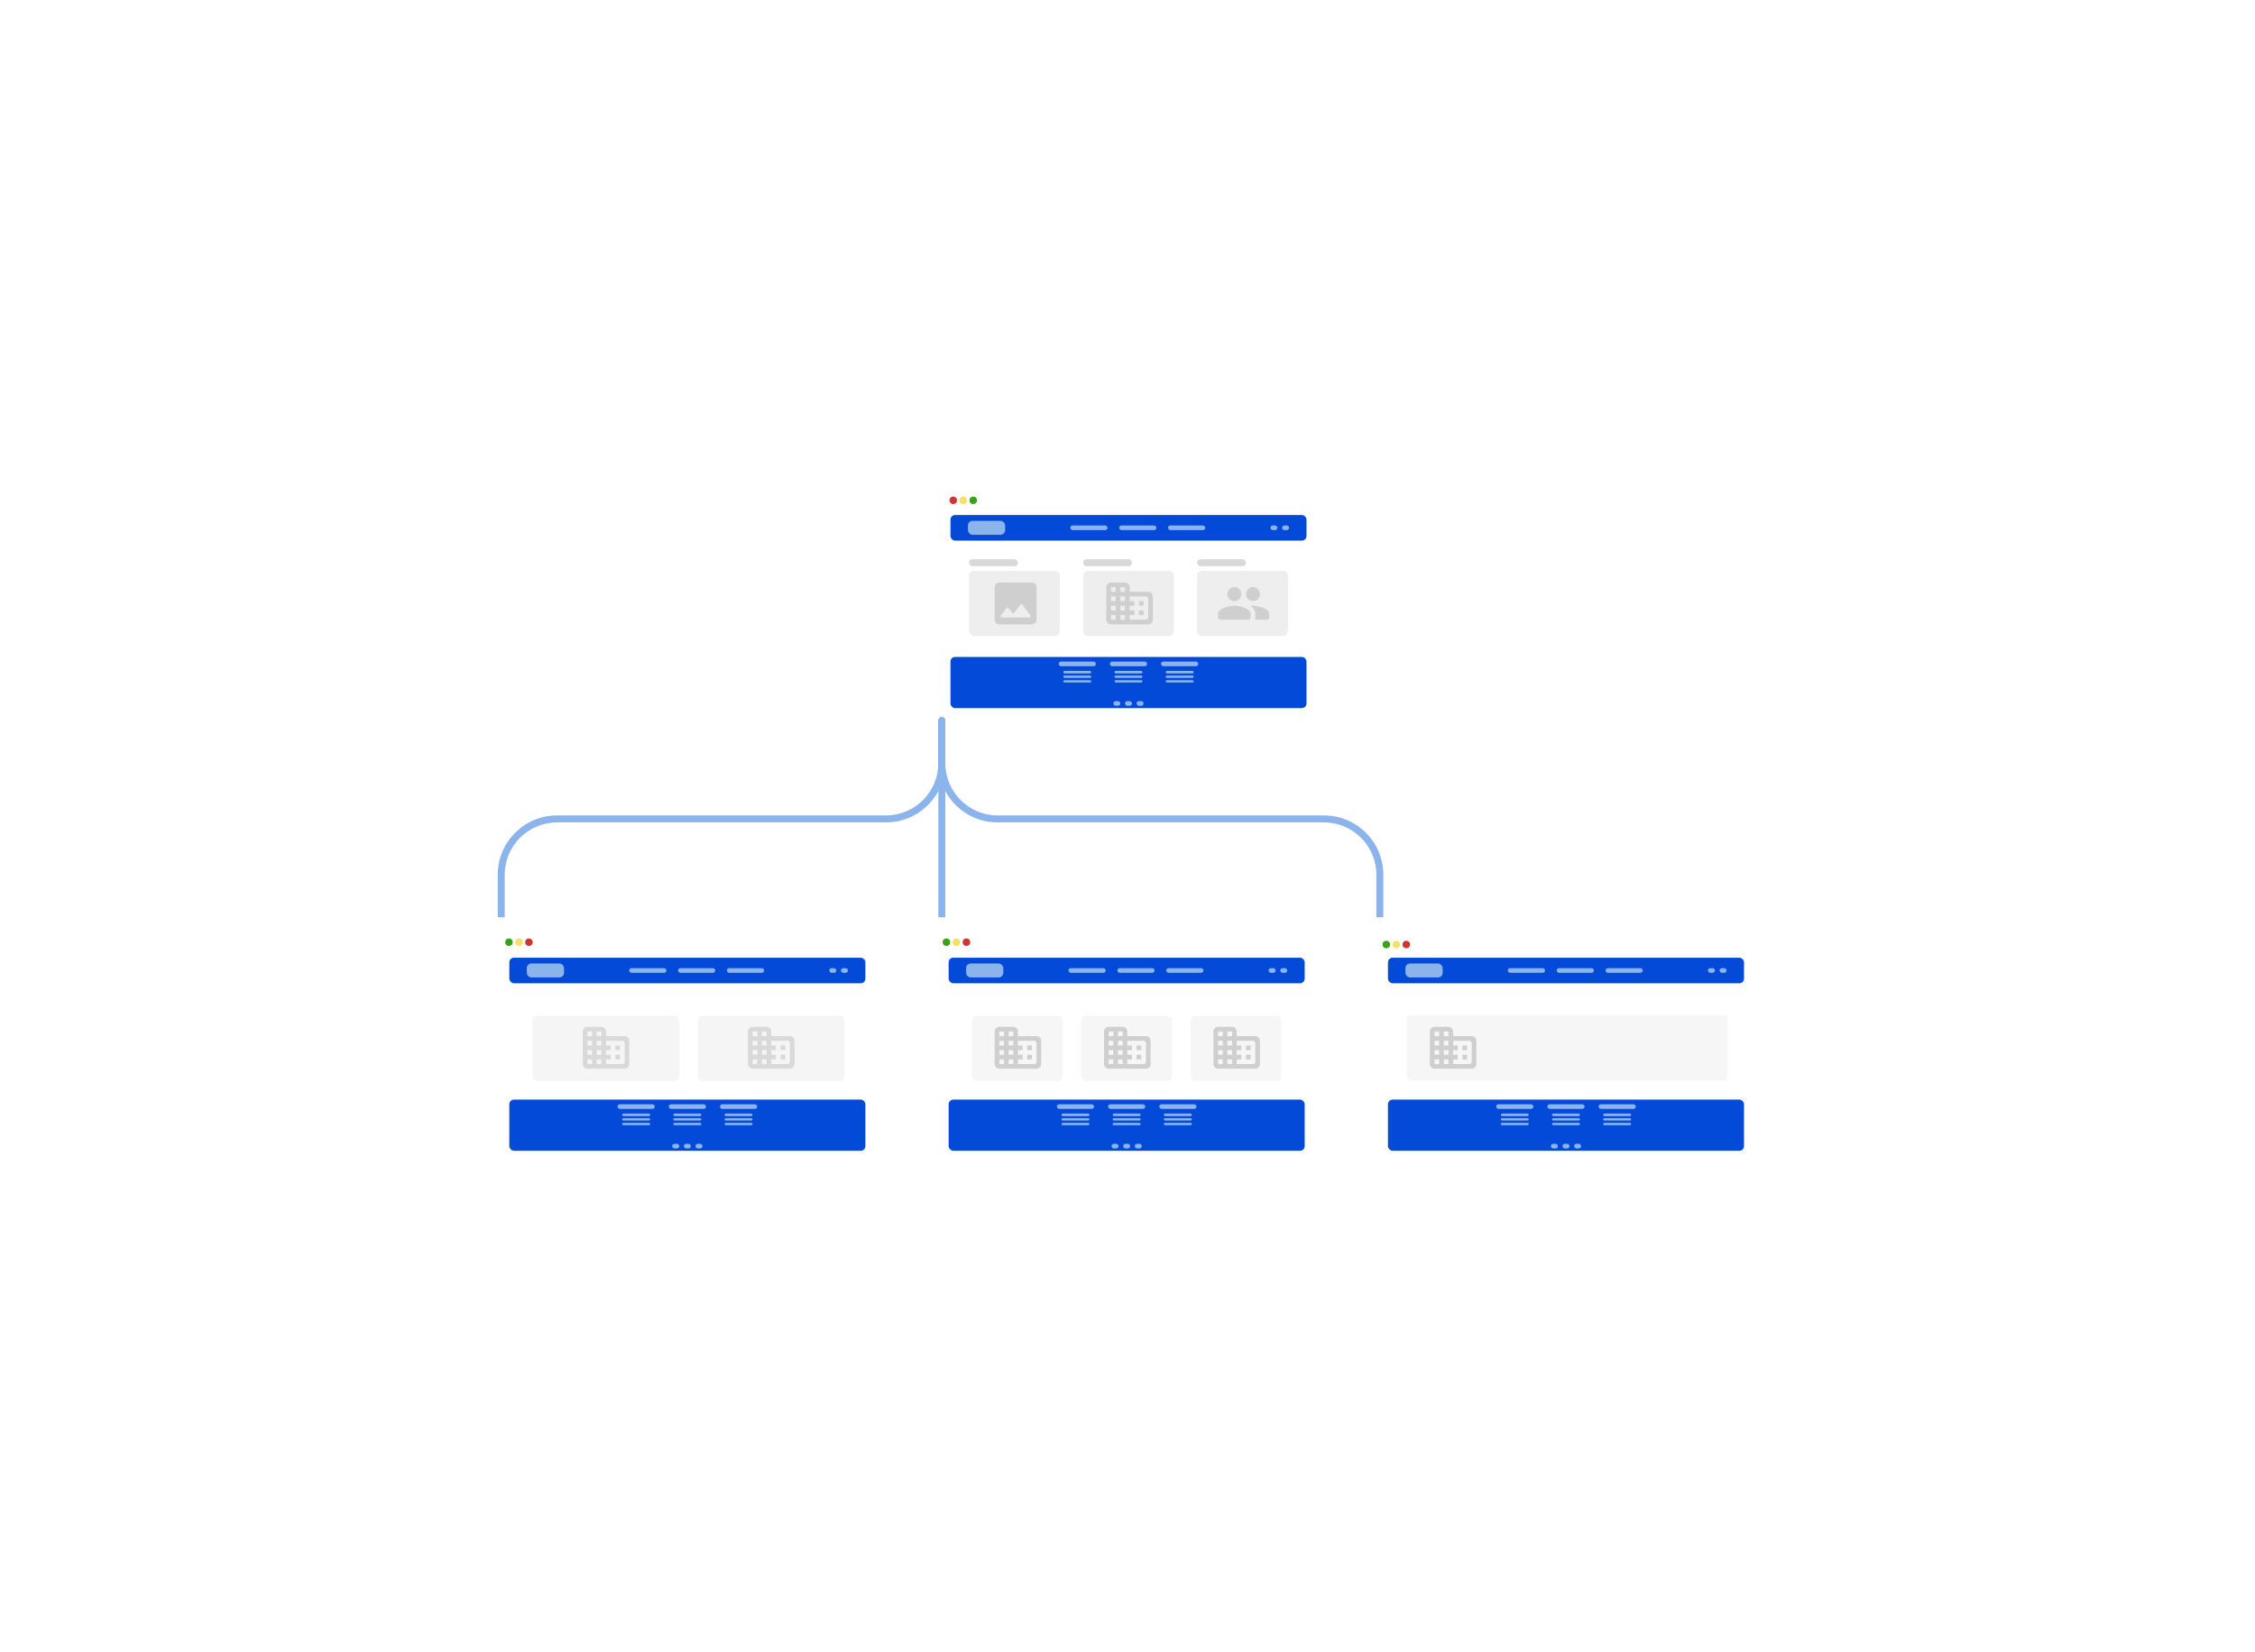 <svg width="969" height="710" viewBox="0 0 969 710" fill="none" xmlns="http://www.w3.org/2000/svg">
<g filter="url(#filter0_d_1619_6970)">
<rect x="320.328" y="208" width="168.777" height="97.725" rx="4.599" fill="white" fill-opacity="0.75" shape-rendering="crispEdges"/>
<circle cx="329.524" cy="211.679" r="1.61" fill="#CF352F"/>
<circle cx="333.813" cy="211.679" r="1.61" fill="#F7E064"/>
<circle cx="338.11" cy="211.679" r="1.61" fill="#38A413"/>
<g clip-path="url(#clip0_1619_6970)">
<rect x="323.328" y="215" width="163" height="89" rx="2.3" fill="white"/>
<rect x="328.328" y="279" width="153" height="22" rx="2" fill="#034AD8"/>
<g clip-path="url(#clip1_1619_6970)">
<rect x="374.828" y="281" width="16" height="2" rx="1" fill="#8BB4ED"/>
<rect x="376.828" y="285" width="12" height="1.091" rx="0.545" fill="#8BB4ED"/>
<rect x="376.828" y="287" width="12" height="1" rx="0.5" fill="#8BB4ED"/>
<rect x="376.828" y="289" width="12" height="1" rx="0.5" fill="#8BB4ED"/>
</g>
<g clip-path="url(#clip2_1619_6970)">
<rect x="396.828" y="281" width="16" height="2" rx="1" fill="#8BB4ED"/>
<rect x="398.828" y="285" width="12" height="1.091" rx="0.545" fill="#8BB4ED"/>
<rect x="398.828" y="287" width="12" height="1" rx="0.5" fill="#8BB4ED"/>
<rect x="398.828" y="289" width="12" height="1" rx="0.5" fill="#8BB4ED"/>
</g>
<g clip-path="url(#clip3_1619_6970)">
<rect x="418.828" y="281" width="16" height="2" rx="1" fill="#8BB4ED"/>
<rect x="420.828" y="285" width="12" height="1.091" rx="0.545" fill="#8BB4ED"/>
<rect x="420.828" y="287" width="12" height="1" rx="0.5" fill="#8BB4ED"/>
<rect x="420.828" y="289" width="12" height="1" rx="0.5" fill="#8BB4ED"/>
</g>
<rect x="398.328" y="298" width="3" height="2" rx="1" fill="#8BB4ED"/>
<rect x="403.328" y="298" width="3" height="2" rx="1" fill="#8BB4ED"/>
<rect x="408.328" y="298" width="3" height="2" rx="1" fill="#8BB4ED"/>
<rect x="328.328" y="218" width="153" height="11" rx="2" fill="#034AD8"/>
<rect x="335.828" y="220.5" width="16" height="6" rx="2" fill="#8BB4ED"/>
<rect x="379.828" y="222.5" width="16" height="2" rx="1" fill="#8BB4ED"/>
<rect x="400.828" y="222.5" width="16" height="2" rx="1" fill="#8BB4ED"/>
<rect x="421.828" y="222.5" width="16" height="2" rx="1" fill="#8BB4ED"/>
<rect x="465.828" y="222.5" width="3" height="2" rx="1" fill="#8BB4ED"/>
<rect x="470.828" y="222.5" width="3" height="2" rx="1" fill="#8BB4ED"/>
<rect x="336.328" y="242" width="39" height="28" rx="2" fill="#EEEEEE"/>
<g clip-path="url(#clip4_1619_6970)">
<path d="M365.328 263V249C365.328 247.9 364.428 247 363.328 247H349.328C348.228 247 347.328 247.9 347.328 249V263C347.328 264.1 348.228 265 349.328 265H363.328C364.428 265 365.328 264.1 365.328 263ZM353.228 257.98L355.328 260.51L358.428 256.52C358.628 256.26 359.028 256.26 359.228 256.53L362.738 261.21C362.988 261.54 362.748 262.01 362.338 262.01H350.348C349.928 262.01 349.698 261.53 349.958 261.2L352.448 258C352.638 257.74 353.018 257.73 353.228 257.98Z" fill="#CFCFCF"/>
</g>
<rect x="385.328" y="242" width="39" height="28" rx="2" fill="#EEEEEE"/>
<g clip-path="url(#clip5_1619_6970)">
<path d="M405.328 251V249C405.328 247.9 404.428 247 403.328 247H397.328C396.228 247 395.328 247.9 395.328 249V263C395.328 264.1 396.228 265 397.328 265H413.328C414.428 265 415.328 264.1 415.328 263V253C415.328 251.9 414.428 251 413.328 251H405.328ZM399.328 263H397.328V261H399.328V263ZM399.328 259H397.328V257H399.328V259ZM399.328 255H397.328V253H399.328V255ZM399.328 251H397.328V249H399.328V251ZM403.328 263H401.328V261H403.328V263ZM403.328 259H401.328V257H403.328V259ZM403.328 255H401.328V253H403.328V255ZM403.328 251H401.328V249H403.328V251ZM412.328 263H405.328V261H407.328V259H405.328V257H407.328V255H405.328V253H412.328C412.878 253 413.328 253.45 413.328 254V262C413.328 262.55 412.878 263 412.328 263ZM411.328 255H409.328V257H411.328V255ZM411.328 259H409.328V261H411.328V259Z" fill="#CFCFCF"/>
</g>
<rect x="434.328" y="242" width="39" height="28" rx="2" fill="#EEEEEE"/>
<g clip-path="url(#clip6_1619_6970)">
<path d="M458.328 255C459.988 255 461.318 253.66 461.318 252C461.318 250.34 459.988 249 458.328 249C456.668 249 455.328 250.34 455.328 252C455.328 253.66 456.668 255 458.328 255ZM450.328 255C451.988 255 453.318 253.66 453.318 252C453.318 250.34 451.988 249 450.328 249C448.668 249 447.328 250.34 447.328 252C447.328 253.66 448.668 255 450.328 255ZM450.328 257C447.998 257 443.328 258.17 443.328 260.5V262C443.328 262.55 443.778 263 444.328 263H456.328C456.878 263 457.328 262.55 457.328 262V260.5C457.328 258.17 452.658 257 450.328 257ZM458.328 257C458.038 257 457.708 257.02 457.358 257.05C457.378 257.06 457.388 257.08 457.398 257.09C458.538 257.92 459.328 259.03 459.328 260.5V262C459.328 262.35 459.258 262.69 459.148 263H464.328C464.878 263 465.328 262.55 465.328 262V260.5C465.328 258.17 460.658 257 458.328 257Z" fill="#CFCFCF"/>
</g>
<rect opacity="0.8" x="336.328" y="237" width="21" height="3" rx="1.5" fill="#CFCFCF"/>
<rect opacity="0.8" x="385.328" y="237" width="21" height="3" rx="1.5" fill="#CFCFCF"/>
<rect opacity="0.8" x="434.328" y="237" width="21" height="3" rx="1.5" fill="#CFCFCF"/>
</g>
</g>
<g filter="url(#filter1_d_1619_6970)">
<rect width="168.777" height="97.725" rx="4.599" transform="matrix(-1 -8.74228e-08 -8.74228e-08 1 677.328 398.275)" fill="white" fill-opacity="0.75" shape-rendering="crispEdges"/>
<circle cx="1.61" cy="1.61" r="1.61" transform="matrix(-1 -8.74228e-08 -8.74228e-08 1 525.805 401)" fill="#CF352F"/>
<circle cx="1.61" cy="1.61" r="1.61" transform="matrix(-1 -8.74228e-08 -8.74228e-08 1 521.516 401)" fill="#F7E064"/>
<circle cx="1.61" cy="1.61" r="1.61" transform="matrix(-1 -8.74228e-08 -8.74228e-08 1 517.219 401)" fill="#38A413"/>
<g clip-path="url(#clip7_1619_6970)">
<rect x="511.328" y="405" width="163" height="89" rx="2.3" fill="white"/>
<rect x="516.328" y="469.275" width="153" height="22" rx="2" fill="#034AD8"/>
<g clip-path="url(#clip8_1619_6970)">
<rect x="562.828" y="471.275" width="16" height="2" rx="1" fill="#8BB4ED"/>
<rect x="564.828" y="475.275" width="12" height="1.091" rx="0.545" fill="#8BB4ED"/>
<rect x="564.828" y="477.275" width="12" height="1" rx="0.5" fill="#8BB4ED"/>
<rect x="564.828" y="479.275" width="12" height="1" rx="0.5" fill="#8BB4ED"/>
</g>
<g clip-path="url(#clip9_1619_6970)">
<rect x="584.828" y="471.275" width="16" height="2" rx="1" fill="#8BB4ED"/>
<rect x="586.828" y="475.275" width="12" height="1.091" rx="0.545" fill="#8BB4ED"/>
<rect x="586.828" y="477.275" width="12" height="1" rx="0.5" fill="#8BB4ED"/>
<rect x="586.828" y="479.275" width="12" height="1" rx="0.5" fill="#8BB4ED"/>
</g>
<g clip-path="url(#clip10_1619_6970)">
<rect x="606.828" y="471.275" width="16" height="2" rx="1" fill="#8BB4ED"/>
<rect x="608.828" y="475.275" width="12" height="1.091" rx="0.545" fill="#8BB4ED"/>
<rect x="608.828" y="477.275" width="12" height="1" rx="0.5" fill="#8BB4ED"/>
<rect x="608.828" y="479.275" width="12" height="1" rx="0.5" fill="#8BB4ED"/>
</g>
<rect x="586.328" y="488.275" width="3" height="2" rx="1" fill="#8BB4ED"/>
<rect x="591.328" y="488.275" width="3" height="2" rx="1" fill="#8BB4ED"/>
<rect x="596.328" y="488.275" width="3" height="2" rx="1" fill="#8BB4ED"/>
<rect x="516.328" y="408.275" width="153" height="11" rx="2" fill="#034AD8"/>
<rect x="523.828" y="410.775" width="16" height="6" rx="2" fill="#8BB4ED"/>
<rect x="567.828" y="412.775" width="16" height="2" rx="1" fill="#8BB4ED"/>
<rect x="588.828" y="412.775" width="16" height="2" rx="1" fill="#8BB4ED"/>
<rect x="609.828" y="412.775" width="16" height="2" rx="1" fill="#8BB4ED"/>
<rect x="653.828" y="412.775" width="3" height="2" rx="1" fill="#8BB4ED"/>
<rect x="658.828" y="412.775" width="3" height="2" rx="1" fill="#8BB4ED"/>
<rect opacity="0.8" x="524.328" y="433" width="138" height="28" rx="2" fill="#F4F4F4"/>
<g clip-path="url(#clip11_1619_6970)">
<path d="M544.328 442V440C544.328 438.9 543.428 438 542.328 438H536.328C535.228 438 534.328 438.9 534.328 440V454C534.328 455.1 535.228 456 536.328 456H552.328C553.428 456 554.328 455.1 554.328 454V444C554.328 442.9 553.428 442 552.328 442H544.328ZM538.328 454H536.328V452H538.328V454ZM538.328 450H536.328V448H538.328V450ZM538.328 446H536.328V444H538.328V446ZM538.328 442H536.328V440H538.328V442ZM542.328 454H540.328V452H542.328V454ZM542.328 450H540.328V448H542.328V450ZM542.328 446H540.328V444H542.328V446ZM542.328 442H540.328V440H542.328V442ZM551.328 454H544.328V452H546.328V450H544.328V448H546.328V446H544.328V444H551.328C551.878 444 552.328 444.45 552.328 445V453C552.328 453.55 551.878 454 551.328 454ZM550.328 446H548.328V448H550.328V446ZM550.328 450H548.328V452H550.328V450Z" fill="#CFCFCF"/>
</g>
</g>
</g>
<g filter="url(#filter2_d_1619_6970)">
<rect width="168.777" height="97.725" rx="4.599" transform="matrix(-1 -8.74228e-08 -8.74228e-08 1 488.547 398.275)" fill="white" fill-opacity="0.75" shape-rendering="crispEdges"/>
<circle cx="1.61" cy="1.61" r="1.61" transform="matrix(-1 -8.74228e-08 -8.74228e-08 1 336.805 400)" fill="#CF352F"/>
<circle cx="1.61" cy="1.61" r="1.61" transform="matrix(-1 -8.74228e-08 -8.74228e-08 1 332.516 400)" fill="#F7E064"/>
<circle cx="1.61" cy="1.61" r="1.61" transform="matrix(-1 -8.74228e-08 -8.74228e-08 1 328.219 400)" fill="#38A413"/>
<g clip-path="url(#clip12_1619_6970)">
<rect x="322.547" y="405.275" width="163" height="89" rx="2.3" fill="white"/>
<rect x="327.547" y="469.275" width="153" height="22" rx="2" fill="#034AD8"/>
<g clip-path="url(#clip13_1619_6970)">
<rect x="374.047" y="471.275" width="16" height="2" rx="1" fill="#8BB4ED"/>
<rect x="376.047" y="475.275" width="12" height="1.091" rx="0.545" fill="#8BB4ED"/>
<rect x="376.047" y="477.275" width="12" height="1" rx="0.5" fill="#8BB4ED"/>
<rect x="376.047" y="479.275" width="12" height="1" rx="0.5" fill="#8BB4ED"/>
</g>
<g clip-path="url(#clip14_1619_6970)">
<rect x="396.047" y="471.275" width="16" height="2" rx="1" fill="#8BB4ED"/>
<rect x="398.047" y="475.275" width="12" height="1.091" rx="0.545" fill="#8BB4ED"/>
<rect x="398.047" y="477.275" width="12" height="1" rx="0.5" fill="#8BB4ED"/>
<rect x="398.047" y="479.275" width="12" height="1" rx="0.5" fill="#8BB4ED"/>
</g>
<g clip-path="url(#clip15_1619_6970)">
<rect x="418.047" y="471.275" width="16" height="2" rx="1" fill="#8BB4ED"/>
<rect x="420.047" y="475.275" width="12" height="1.091" rx="0.545" fill="#8BB4ED"/>
<rect x="420.047" y="477.275" width="12" height="1" rx="0.5" fill="#8BB4ED"/>
<rect x="420.047" y="479.275" width="12" height="1" rx="0.5" fill="#8BB4ED"/>
</g>
<rect x="397.547" y="488.275" width="3" height="2" rx="1" fill="#8BB4ED"/>
<rect x="402.547" y="488.275" width="3" height="2" rx="1" fill="#8BB4ED"/>
<rect x="407.547" y="488.275" width="3" height="2" rx="1" fill="#8BB4ED"/>
<rect x="327.547" y="408.275" width="153" height="11" rx="2" fill="#034AD8"/>
<rect x="335.047" y="410.775" width="16" height="6" rx="2" fill="#8BB4ED"/>
<rect x="379.047" y="412.775" width="16" height="2" rx="1" fill="#8BB4ED"/>
<rect x="400.047" y="412.775" width="16" height="2" rx="1" fill="#8BB4ED"/>
<rect x="421.047" y="412.775" width="16" height="2" rx="1" fill="#8BB4ED"/>
<rect x="465.047" y="412.775" width="3" height="2" rx="1" fill="#8BB4ED"/>
<rect x="470.047" y="412.775" width="3" height="2" rx="1" fill="#8BB4ED"/>
<rect opacity="0.8" x="337.547" y="427.275" width="21" height="3" rx="1.5" fill="white"/>
<rect opacity="0.8" x="337.547" y="433.275" width="39" height="28" rx="2" fill="#F4F4F4"/>
<rect opacity="0.8" x="384.547" y="433.275" width="39" height="28" rx="2" fill="#F4F4F4"/>
<rect opacity="0.8" x="431.547" y="433.275" width="39" height="28" rx="2" fill="#F4F4F4"/>
<g clip-path="url(#clip16_1619_6970)">
<path d="M357.328 442V440C357.328 438.9 356.428 438 355.328 438H349.328C348.228 438 347.328 438.9 347.328 440V454C347.328 455.1 348.228 456 349.328 456H365.328C366.428 456 367.328 455.1 367.328 454V444C367.328 442.9 366.428 442 365.328 442H357.328ZM351.328 454H349.328V452H351.328V454ZM351.328 450H349.328V448H351.328V450ZM351.328 446H349.328V444H351.328V446ZM351.328 442H349.328V440H351.328V442ZM355.328 454H353.328V452H355.328V454ZM355.328 450H353.328V448H355.328V450ZM355.328 446H353.328V444H355.328V446ZM355.328 442H353.328V440H355.328V442ZM364.328 454H357.328V452H359.328V450H357.328V448H359.328V446H357.328V444H364.328C364.878 444 365.328 444.45 365.328 445V453C365.328 453.55 364.878 454 364.328 454ZM363.328 446H361.328V448H363.328V446ZM363.328 450H361.328V452H363.328V450Z" fill="#CFCFCF"/>
</g>
<g clip-path="url(#clip17_1619_6970)">
<path d="M404.328 442V440C404.328 438.9 403.428 438 402.328 438H396.328C395.228 438 394.328 438.9 394.328 440V454C394.328 455.1 395.228 456 396.328 456H412.328C413.428 456 414.328 455.1 414.328 454V444C414.328 442.9 413.428 442 412.328 442H404.328ZM398.328 454H396.328V452H398.328V454ZM398.328 450H396.328V448H398.328V450ZM398.328 446H396.328V444H398.328V446ZM398.328 442H396.328V440H398.328V442ZM402.328 454H400.328V452H402.328V454ZM402.328 450H400.328V448H402.328V450ZM402.328 446H400.328V444H402.328V446ZM402.328 442H400.328V440H402.328V442ZM411.328 454H404.328V452H406.328V450H404.328V448H406.328V446H404.328V444H411.328C411.878 444 412.328 444.45 412.328 445V453C412.328 453.55 411.878 454 411.328 454ZM410.328 446H408.328V448H410.328V446ZM410.328 450H408.328V452H410.328V450Z" fill="#CFCFCF"/>
</g>
<g clip-path="url(#clip18_1619_6970)">
<path d="M451.328 442V440C451.328 438.9 450.428 438 449.328 438H443.328C442.228 438 441.328 438.9 441.328 440V454C441.328 455.1 442.228 456 443.328 456H459.328C460.428 456 461.328 455.1 461.328 454V444C461.328 442.9 460.428 442 459.328 442H451.328ZM445.328 454H443.328V452H445.328V454ZM445.328 450H443.328V448H445.328V450ZM445.328 446H443.328V444H445.328V446ZM445.328 442H443.328V440H445.328V442ZM449.328 454H447.328V452H449.328V454ZM449.328 450H447.328V448H449.328V450ZM449.328 446H447.328V444H449.328V446ZM449.328 442H447.328V440H449.328V442ZM458.328 454H451.328V452H453.328V450H451.328V448H453.328V446H451.328V444H458.328C458.878 444 459.328 444.45 459.328 445V453C459.328 453.55 458.878 454 458.328 454ZM457.328 446H455.328V448H457.328V446ZM457.328 450H455.328V452H457.328V450Z" fill="#CFCFCF"/>
</g>
</g>
</g>
<g filter="url(#filter3_d_1619_6970)">
<rect width="168.777" height="97.725" rx="4.599" transform="matrix(-1 -8.74228e-08 -8.74228e-08 1 299.773 398.275)" fill="white" fill-opacity="0.75" shape-rendering="crispEdges"/>
<circle cx="1.61" cy="1.61" r="1.61" transform="matrix(-1 -8.74228e-08 -8.74228e-08 1 148.805 400)" fill="#CF352F"/>
<circle cx="1.61" cy="1.61" r="1.61" transform="matrix(-1 -8.74228e-08 -8.74228e-08 1 144.516 400)" fill="#F7E064"/>
<circle cx="1.61" cy="1.61" r="1.61" transform="matrix(-1 -8.74228e-08 -8.74228e-08 1 140.219 400)" fill="#38A413"/>
<g clip-path="url(#clip19_1619_6970)">
<rect x="133.773" y="405.275" width="163" height="89" rx="2.3" fill="white"/>
<rect x="138.773" y="469.275" width="153" height="22" rx="2" fill="#034AD8"/>
<g clip-path="url(#clip20_1619_6970)">
<rect x="185.273" y="471.275" width="16" height="2" rx="1" fill="#8BB4ED"/>
<rect x="187.273" y="475.275" width="12" height="1.091" rx="0.545" fill="#8BB4ED"/>
<rect x="187.273" y="477.275" width="12" height="1" rx="0.5" fill="#8BB4ED"/>
<rect x="187.273" y="479.275" width="12" height="1" rx="0.5" fill="#8BB4ED"/>
</g>
<g clip-path="url(#clip21_1619_6970)">
<rect x="207.273" y="471.275" width="16" height="2" rx="1" fill="#8BB4ED"/>
<rect x="209.273" y="475.275" width="12" height="1.091" rx="0.545" fill="#8BB4ED"/>
<rect x="209.273" y="477.275" width="12" height="1" rx="0.5" fill="#8BB4ED"/>
<rect x="209.273" y="479.275" width="12" height="1" rx="0.5" fill="#8BB4ED"/>
</g>
<g clip-path="url(#clip22_1619_6970)">
<rect x="229.273" y="471.275" width="16" height="2" rx="1" fill="#8BB4ED"/>
<rect x="231.273" y="475.275" width="12" height="1.091" rx="0.545" fill="#8BB4ED"/>
<rect x="231.273" y="477.275" width="12" height="1" rx="0.5" fill="#8BB4ED"/>
<rect x="231.273" y="479.275" width="12" height="1" rx="0.5" fill="#8BB4ED"/>
</g>
<rect x="208.773" y="488.275" width="3" height="2" rx="1" fill="#8BB4ED"/>
<rect x="213.773" y="488.275" width="3" height="2" rx="1" fill="#8BB4ED"/>
<rect x="218.773" y="488.275" width="3" height="2" rx="1" fill="#8BB4ED"/>
<g clip-path="url(#clip23_1619_6970)">
<path d="M180.328 442V440C180.328 438.9 179.428 438 178.328 438H172.328C171.228 438 170.328 438.9 170.328 440V454C170.328 455.1 171.228 456 172.328 456H188.328C189.428 456 190.328 455.1 190.328 454V444C190.328 442.9 189.428 442 188.328 442H180.328ZM174.328 454H172.328V452H174.328V454ZM174.328 450H172.328V448H174.328V450ZM174.328 446H172.328V444H174.328V446ZM174.328 442H172.328V440H174.328V442ZM178.328 454H176.328V452H178.328V454ZM178.328 450H176.328V448H178.328V450ZM178.328 446H176.328V444H178.328V446ZM178.328 442H176.328V440H178.328V442ZM187.328 454H180.328V452H182.328V450H180.328V448H182.328V446H180.328V444H187.328C187.878 444 188.328 444.45 188.328 445V453C188.328 453.55 187.878 454 187.328 454ZM186.328 446H184.328V448H186.328V446ZM186.328 450H184.328V452H186.328V450Z" fill="#757575"/>
</g>
<g clip-path="url(#clip24_1619_6970)">
<path d="M251.328 442V440C251.328 438.9 250.428 438 249.328 438H243.328C242.228 438 241.328 438.9 241.328 440V454C241.328 455.1 242.228 456 243.328 456H259.328C260.428 456 261.328 455.1 261.328 454V444C261.328 442.9 260.428 442 259.328 442H251.328ZM245.328 454H243.328V452H245.328V454ZM245.328 450H243.328V448H245.328V450ZM245.328 446H243.328V444H245.328V446ZM245.328 442H243.328V440H245.328V442ZM249.328 454H247.328V452H249.328V454ZM249.328 450H247.328V448H249.328V450ZM249.328 446H247.328V444H249.328V446ZM249.328 442H247.328V440H249.328V442ZM258.328 454H251.328V452H253.328V450H251.328V448H253.328V446H251.328V444H258.328C258.878 444 259.328 444.45 259.328 445V453C259.328 453.55 258.878 454 258.328 454ZM257.328 446H255.328V448H257.328V446ZM257.328 450H255.328V452H257.328V450Z" fill="#757575"/>
</g>
<rect x="138.773" y="408.275" width="153" height="11" rx="2" fill="#034AD8"/>
<rect x="146.273" y="410.775" width="16" height="6" rx="2" fill="#8BB4ED"/>
<rect x="190.273" y="412.775" width="16" height="2" rx="1" fill="#8BB4ED"/>
<rect x="211.273" y="412.775" width="16" height="2" rx="1" fill="#8BB4ED"/>
<rect x="232.273" y="412.775" width="16" height="2" rx="1" fill="#8BB4ED"/>
<rect x="276.273" y="412.775" width="3" height="2" rx="1" fill="#8BB4ED"/>
<rect x="281.273" y="412.775" width="3" height="2" rx="1" fill="#8BB4ED"/>
<g opacity="0.8">
<rect x="138.773" y="421.275" width="153" height="46" rx="2" fill="white"/>
<rect opacity="0.8" x="148.773" y="427.275" width="21" height="3" rx="1.5" fill="white"/>
<rect opacity="0.8" x="148.773" y="433.275" width="63" height="28" rx="2" fill="#EEEEEE"/>
<rect opacity="0.8" x="219.773" y="433.275" width="63" height="28" rx="2" fill="#EEEEEE"/>
</g>
</g>
</g>
<path d="M406.211 309.725C406.211 308.897 405.539 308.225 404.711 308.225C403.883 308.225 403.211 308.897 403.211 309.725H406.211ZM403.211 309.725V394.275H406.211V309.725H403.211Z" fill="#8BB4ED"/>
<path d="M406.211 309.725C406.211 308.897 405.539 308.225 404.711 308.225C403.883 308.225 403.211 308.897 403.211 309.725H406.211ZM403.211 309.725V328H406.211V309.725H403.211ZM428.711 353.5H568.934V350.5H428.711V353.5ZM591.434 376V394.275H594.434V376H591.434ZM568.934 353.5C581.36 353.5 591.434 363.574 591.434 376H594.434C594.434 361.917 583.017 350.5 568.934 350.5V353.5ZM403.211 328C403.211 342.083 414.628 353.5 428.711 353.5V350.5C416.285 350.5 406.211 340.426 406.211 328H403.211Z" fill="#8BB4ED"/>
<path d="M406.215 309.725C406.215 308.897 405.543 308.225 404.715 308.225C403.886 308.225 403.215 308.897 403.215 309.725H406.215ZM403.215 309.725V328H406.215V309.725H403.215ZM380.715 350.5H239.383V353.5H380.715V350.5ZM213.883 376V394.275H216.883V376H213.883ZM239.383 350.5C225.3 350.5 213.883 361.917 213.883 376H216.883C216.883 363.574 226.956 353.5 239.383 353.5V350.5ZM403.215 328C403.215 340.426 393.141 350.5 380.715 350.5V353.5C394.798 353.5 406.215 342.083 406.215 328H403.215Z" fill="#8BB4ED"/>
<defs>
<filter id="filter0_d_1619_6970" x="189.806" y="0.755" width="590.003" height="518.955" filterUnits="userSpaceOnUse" color-interpolation-filters="sRGB">
<feFlood flood-opacity="0" result="BackgroundImageFix"/>
<feColorMatrix in="SourceAlpha" type="matrix" values="0 0 0 0 0 0 0 0 0 0 0 0 0 0 0 0 0 0 127 0" result="hardAlpha"/>
<feOffset dx="80.093" dy="3.37"/>
<feGaussianBlur stdDeviation="105.307"/>
<feComposite in2="hardAlpha" operator="out"/>
<feColorMatrix type="matrix" values="0 0 0 0 0.071 0 0 0 0 0.071 0 0 0 0 0.071 0 0 0 0.25 0"/>
<feBlend mode="normal" in2="BackgroundImageFix" result="effect1_dropShadow_1619_6970"/>
<feBlend mode="normal" in="SourceGraphic" in2="effect1_dropShadow_1619_6970" result="shape"/>
</filter>
<filter id="filter1_d_1619_6970" x="378.032" y="191.03" width="590.003" height="518.955" filterUnits="userSpaceOnUse" color-interpolation-filters="sRGB">
<feFlood flood-opacity="0" result="BackgroundImageFix"/>
<feColorMatrix in="SourceAlpha" type="matrix" values="0 0 0 0 0 0 0 0 0 0 0 0 0 0 0 0 0 0 127 0" result="hardAlpha"/>
<feOffset dx="80.093" dy="3.37"/>
<feGaussianBlur stdDeviation="105.307"/>
<feComposite in2="hardAlpha" operator="out"/>
<feColorMatrix type="matrix" values="0 0 0 0 0.071 0 0 0 0 0.071 0 0 0 0 0.071 0 0 0 0.25 0"/>
<feBlend mode="normal" in2="BackgroundImageFix" result="effect1_dropShadow_1619_6970"/>
<feBlend mode="normal" in="SourceGraphic" in2="effect1_dropShadow_1619_6970" result="shape"/>
</filter>
<filter id="filter2_d_1619_6970" x="189.251" y="191.03" width="590.003" height="518.955" filterUnits="userSpaceOnUse" color-interpolation-filters="sRGB">
<feFlood flood-opacity="0" result="BackgroundImageFix"/>
<feColorMatrix in="SourceAlpha" type="matrix" values="0 0 0 0 0 0 0 0 0 0 0 0 0 0 0 0 0 0 127 0" result="hardAlpha"/>
<feOffset dx="80.093" dy="3.37"/>
<feGaussianBlur stdDeviation="105.307"/>
<feComposite in2="hardAlpha" operator="out"/>
<feColorMatrix type="matrix" values="0 0 0 0 0.071 0 0 0 0 0.071 0 0 0 0 0.071 0 0 0 0.25 0"/>
<feBlend mode="normal" in2="BackgroundImageFix" result="effect1_dropShadow_1619_6970"/>
<feBlend mode="normal" in="SourceGraphic" in2="effect1_dropShadow_1619_6970" result="shape"/>
</filter>
<filter id="filter3_d_1619_6970" x="0.478" y="191.03" width="590.003" height="518.955" filterUnits="userSpaceOnUse" color-interpolation-filters="sRGB">
<feFlood flood-opacity="0" result="BackgroundImageFix"/>
<feColorMatrix in="SourceAlpha" type="matrix" values="0 0 0 0 0 0 0 0 0 0 0 0 0 0 0 0 0 0 127 0" result="hardAlpha"/>
<feOffset dx="80.093" dy="3.37"/>
<feGaussianBlur stdDeviation="105.307"/>
<feComposite in2="hardAlpha" operator="out"/>
<feColorMatrix type="matrix" values="0 0 0 0 0.071 0 0 0 0 0.071 0 0 0 0 0.071 0 0 0 0.25 0"/>
<feBlend mode="normal" in2="BackgroundImageFix" result="effect1_dropShadow_1619_6970"/>
<feBlend mode="normal" in="SourceGraphic" in2="effect1_dropShadow_1619_6970" result="shape"/>
</filter>
<clipPath id="clip0_1619_6970">
<rect width="163" height="89" fill="white" transform="translate(323.328 215)"/>
</clipPath>
<clipPath id="clip1_1619_6970">
<rect width="16" height="9" fill="white" transform="translate(374.828 281)"/>
</clipPath>
<clipPath id="clip2_1619_6970">
<rect width="16" height="9" fill="white" transform="translate(396.828 281)"/>
</clipPath>
<clipPath id="clip3_1619_6970">
<rect width="16" height="9" fill="white" transform="translate(418.828 281)"/>
</clipPath>
<clipPath id="clip4_1619_6970">
<rect width="24" height="24" fill="white" transform="translate(344.328 244)"/>
</clipPath>
<clipPath id="clip5_1619_6970">
<rect width="24" height="24" fill="white" transform="translate(393.328 244)"/>
</clipPath>
<clipPath id="clip6_1619_6970">
<rect width="24" height="24" fill="white" transform="translate(442.328 244)"/>
</clipPath>
<clipPath id="clip7_1619_6970">
<rect width="163" height="89" fill="white" transform="translate(511.328 405.275)"/>
</clipPath>
<clipPath id="clip8_1619_6970">
<rect width="16" height="9" fill="white" transform="translate(562.828 471.275)"/>
</clipPath>
<clipPath id="clip9_1619_6970">
<rect width="16" height="9" fill="white" transform="translate(584.828 471.275)"/>
</clipPath>
<clipPath id="clip10_1619_6970">
<rect width="16" height="9" fill="white" transform="translate(606.828 471.275)"/>
</clipPath>
<clipPath id="clip11_1619_6970">
<rect width="24" height="24" fill="white" transform="translate(532.328 435)"/>
</clipPath>
<clipPath id="clip12_1619_6970">
<rect width="163" height="89" fill="white" transform="translate(322.547 405.275)"/>
</clipPath>
<clipPath id="clip13_1619_6970">
<rect width="16" height="9" fill="white" transform="translate(374.047 471.275)"/>
</clipPath>
<clipPath id="clip14_1619_6970">
<rect width="16" height="9" fill="white" transform="translate(396.047 471.275)"/>
</clipPath>
<clipPath id="clip15_1619_6970">
<rect width="16" height="9" fill="white" transform="translate(418.047 471.275)"/>
</clipPath>
<clipPath id="clip16_1619_6970">
<rect width="24" height="24" fill="white" transform="translate(345.328 435)"/>
</clipPath>
<clipPath id="clip17_1619_6970">
<rect width="24" height="24" fill="white" transform="translate(392.328 435)"/>
</clipPath>
<clipPath id="clip18_1619_6970">
<rect width="24" height="24" fill="white" transform="translate(439.328 435)"/>
</clipPath>
<clipPath id="clip19_1619_6970">
<rect width="163" height="89" fill="white" transform="translate(133.773 405.275)"/>
</clipPath>
<clipPath id="clip20_1619_6970">
<rect width="16" height="9" fill="white" transform="translate(185.273 471.275)"/>
</clipPath>
<clipPath id="clip21_1619_6970">
<rect width="16" height="9" fill="white" transform="translate(207.273 471.275)"/>
</clipPath>
<clipPath id="clip22_1619_6970">
<rect width="16" height="9" fill="white" transform="translate(229.273 471.275)"/>
</clipPath>
<clipPath id="clip23_1619_6970">
<rect width="24" height="24" fill="white" transform="translate(168.328 435)"/>
</clipPath>
<clipPath id="clip24_1619_6970">
<rect width="24" height="24" fill="white" transform="translate(239.328 435)"/>
</clipPath>
</defs>
</svg>
